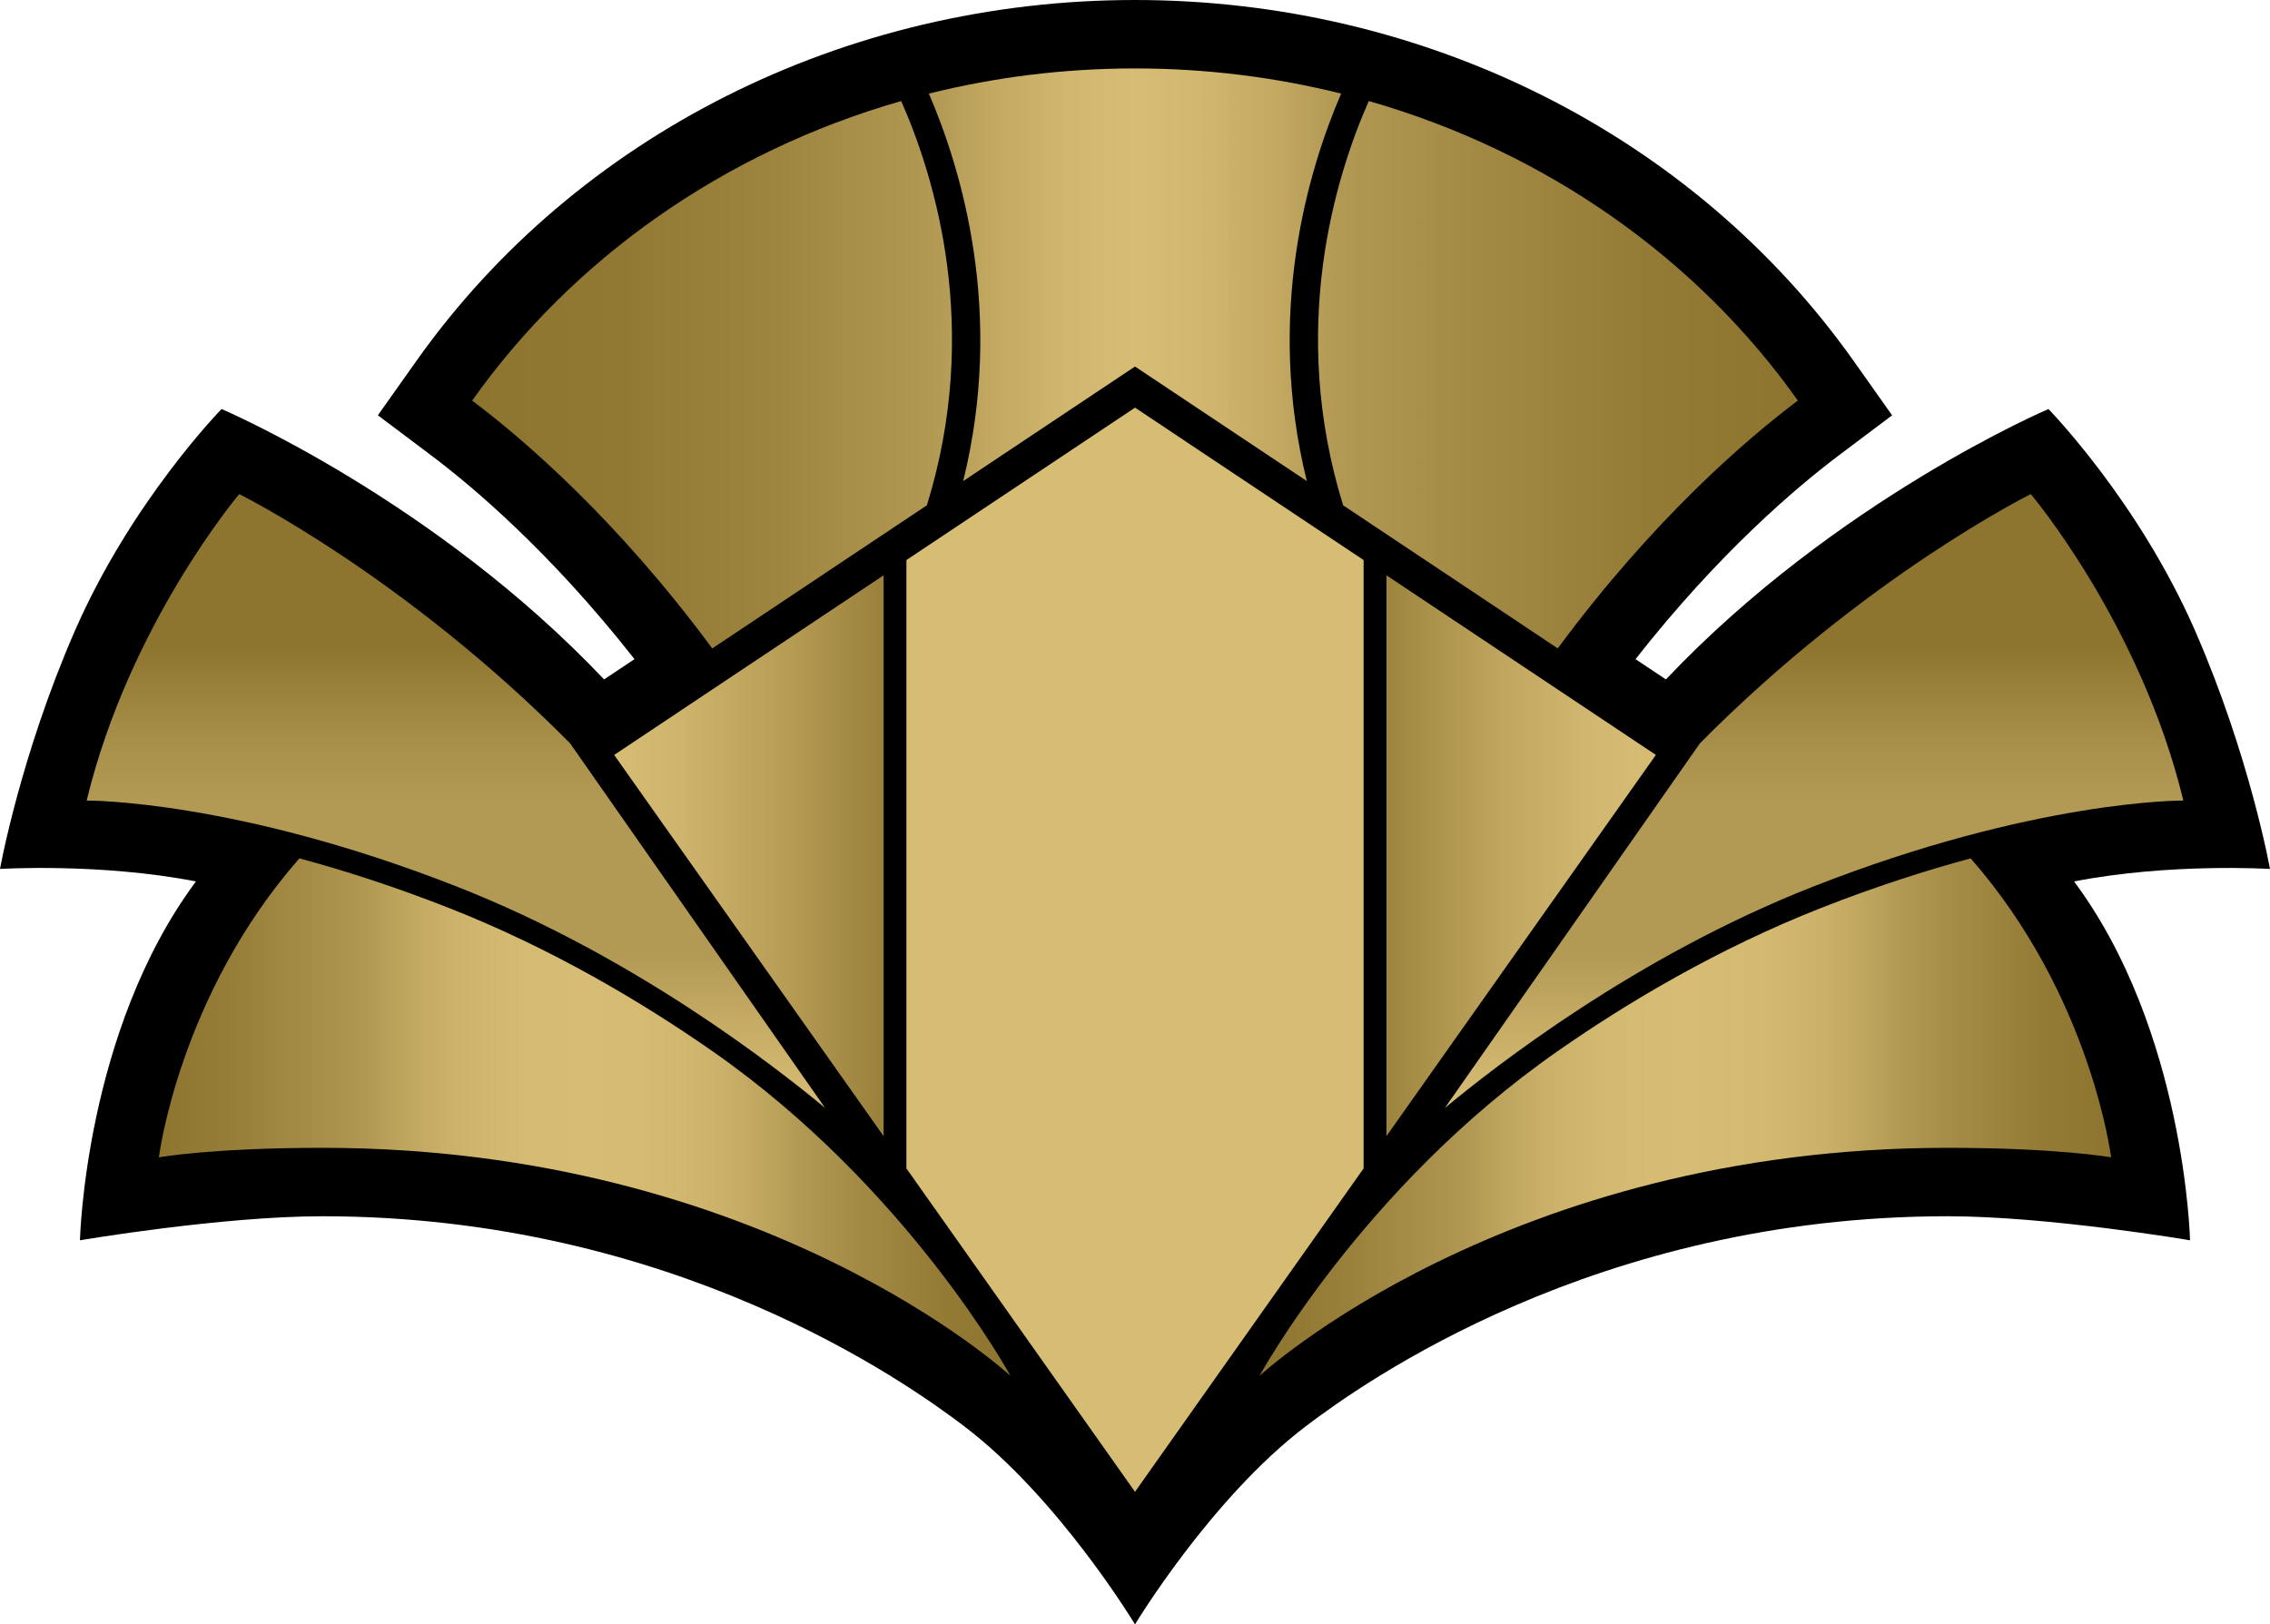 <?xml version="1.0" encoding="UTF-8" standalone="no"?>
<!-- Generator: Adobe Illustrator 15.1.0, SVG Export Plug-In . SVG Version: 6.00 Build 0)  -->

<svg
   version="1.1"
   id="Layer_1"
   x="0px"
   y="0px"
   width="150.001"
   height="107.365"
   viewBox="0 0 150.001 107.365"
   enable-background="new 0 0 160 115"
   xml:space="preserve"
   xmlns="http://www.w3.org/2000/svg"
   xmlns:svg="http://www.w3.org/2000/svg"><defs
   id="defs66" />
<g
   id="Layer_1_1_"
   transform="translate(-4.944,-3.334)">
</g>
<g
   id="Layer_3"
   display="none"
   transform="translate(-4.944,-3.334)">
</g>
<g
   id="g66"
   transform="translate(-4.944,-3.334)">
	<path
   d="m 154.945,60.769 c 0,0 -1.331,-7.441 -4.937,-15.715 -3.753,-8.608 -9.704,-14.684 -9.704,-14.684 0,0 -14.008,5.968 -25.277,17.872 l -2.009,-1.339 c 5.523,-7.046 10.684,-11.4 13.446,-13.478 l 3.51,-2.641 -2.537,-3.585 C 116.857,12.254 99.104,3.334 79.945,3.334 c -19.159,0 -36.913,8.92 -47.492,23.864 l -2.539,3.585 3.511,2.641 c 2.762,2.077 7.922,6.432 13.446,13.478 l -2.009,1.339 C 33.594,36.337 19.585,30.369 19.585,30.369 c 0,0 -5.951,6.076 -9.704,14.684 -3.606,8.274 -4.937,15.715 -4.937,15.715 0,0 6.605,-0.408 12.947,0.826 -7.346,9.883 -7.664,23.719 -7.664,23.719 0,0 9.339,-1.589 16.02,-1.589 23.238,0 38.671,11.04 42.405,13.876 6.269,4.761 11.293,13.099 11.293,13.099 0,0 5.025,-8.338 11.292,-13.099 3.732,-2.836 19.168,-13.876 42.405,-13.876 6.681,0 16.019,1.589 16.019,1.589 0,0 -0.316,-13.836 -7.663,-23.719 6.341,-1.234 12.947,-0.825 12.947,-0.825 z"
   id="path1" />
	<linearGradient
   id="SVGID_1_"
   gradientUnits="userSpaceOnUse"
   x1="79.945"
   y1="76.564"
   x2="79.945"
   y2="35.993">
		<stop
   offset="0"
   style="stop-color:#D7BD74"
   id="stop1" />
		<stop
   offset="0.14"
   style="stop-color:#C5AB64"
   id="stop2" />
		<stop
   offset="0.25"
   style="stop-color:#B39A54"
   id="stop3" />
		<stop
   offset="0.5"
   style="stop-color:#B39A54"
   id="stop4" />
		<stop
   offset="0.586"
   style="stop-color:#AA914B"
   id="stop5" />
		<stop
   offset="0.726"
   style="stop-color:#927934"
   id="stop6" />
		<stop
   offset="0.75"
   style="stop-color:#8D742F"
   id="stop7" />
		<stop
   offset="1"
   style="stop-color:#8D742F"
   id="stop8" />
	</linearGradient>
	<path
   fill="url(#SVGID_1_)"
   d="M 42.614,52.464 59.466,76.565 C 56.133,73.805 46.857,66.544 35.165,61.947 20.469,56.17 10.671,56.248 10.671,56.248 c 2.826,-11.682 10.08,-20.255 10.08,-20.255 0,0 10.889,5.388 21.863,16.471 z m 96.525,-16.472 c 0,0 7.254,8.573 10.08,20.255 0,0 -9.798,-0.078 -24.494,5.699 -11.691,4.597 -20.968,11.858 -24.303,14.618 l 16.854,-24.101 c 10.973,-11.082 21.863,-16.471 21.863,-16.471 z"
   id="path8"
   style="fill:url(#SVGID_1_)" />
	<linearGradient
   id="SVGID_2_"
   gradientUnits="userSpaceOnUse"
   x1="15.444"
   y1="77.172"
   x2="71.717"
   y2="77.172">
		<stop
   offset="0"
   style="stop-color:#8D742F"
   id="stop9" />
		<stop
   offset="0.086"
   style="stop-color:#967D38"
   id="stop10" />
		<stop
   offset="0.226"
   style="stop-color:#AE954F"
   id="stop11" />
		<stop
   offset="0.25"
   style="stop-color:#B39A54"
   id="stop12" />
		<stop
   offset="0.268"
   style="stop-color:#B9A059"
   id="stop13" />
		<stop
   offset="0.335"
   style="stop-color:#CAB068"
   id="stop14" />
		<stop
   offset="0.409"
   style="stop-color:#D4BA71"
   id="stop15" />
		<stop
   offset="0.5"
   style="stop-color:#D7BD74"
   id="stop16" />
		<stop
   offset="0.591"
   style="stop-color:#D4BA71"
   id="stop17" />
		<stop
   offset="0.665"
   style="stop-color:#CAB068"
   id="stop18" />
		<stop
   offset="0.732"
   style="stop-color:#B9A059"
   id="stop19" />
		<stop
   offset="0.75"
   style="stop-color:#B39A54"
   id="stop20" />
		<stop
   offset="0.821"
   style="stop-color:#A38A45"
   id="stop21" />
		<stop
   offset="0.922"
   style="stop-color:#937A35"
   id="stop22" />
		<stop
   offset="1"
   style="stop-color:#8D742F"
   id="stop23" />
	</linearGradient>
	<path
   fill="url(#SVGID_2_)"
   d="m 52.032,72.821 c -4.58,-3.196 -10.601,-6.792 -17.419,-9.472 -3.628,-1.427 -6.947,-2.487 -9.886,-3.28 -7.968,9.089 -9.283,19.761 -9.283,19.761 0,0 3.517,-0.629 10.803,-0.629 29.204,0 45.47,15.074 45.47,15.074 0,0 -6.783,-12.451 -19.685,-21.454 z"
   id="path23"
   style="fill:url(#SVGID_2_)" />
	<linearGradient
   id="SVGID_3_"
   gradientUnits="userSpaceOnUse"
   x1="88.172"
   y1="77.172"
   x2="144.445"
   y2="77.172">
		<stop
   offset="0"
   style="stop-color:#8D742F"
   id="stop24" />
		<stop
   offset="0.086"
   style="stop-color:#967D38"
   id="stop25" />
		<stop
   offset="0.226"
   style="stop-color:#AE954F"
   id="stop26" />
		<stop
   offset="0.25"
   style="stop-color:#B39A54"
   id="stop27" />
		<stop
   offset="0.268"
   style="stop-color:#B9A059"
   id="stop28" />
		<stop
   offset="0.335"
   style="stop-color:#CAB068"
   id="stop29" />
		<stop
   offset="0.409"
   style="stop-color:#D4BA71"
   id="stop30" />
		<stop
   offset="0.5"
   style="stop-color:#D7BD74"
   id="stop31" />
		<stop
   offset="0.591"
   style="stop-color:#D4BA71"
   id="stop32" />
		<stop
   offset="0.665"
   style="stop-color:#CAB068"
   id="stop33" />
		<stop
   offset="0.732"
   style="stop-color:#B9A059"
   id="stop34" />
		<stop
   offset="0.75"
   style="stop-color:#B39A54"
   id="stop35" />
		<stop
   offset="0.821"
   style="stop-color:#A38A45"
   id="stop36" />
		<stop
   offset="0.922"
   style="stop-color:#937A35"
   id="stop37" />
		<stop
   offset="1"
   style="stop-color:#8D742F"
   id="stop38" />
	</linearGradient>
	<path
   fill="url(#SVGID_3_)"
   d="m 88.172,94.275 c 0,0 16.267,-15.074 45.471,-15.074 7.285,0 10.803,0.629 10.803,0.629 0,0 -1.313,-10.672 -9.282,-19.761 -2.94,0.793 -6.259,1.854 -9.888,3.28 -6.817,2.68 -12.839,6.275 -17.417,9.472 -12.904,9.003 -19.687,21.454 -19.687,21.454 z"
   id="path38"
   style="fill:url(#SVGID_3_)" />
	<linearGradient
   id="SVGID_4_"
   gradientUnits="userSpaceOnUse"
   x1="36.144"
   y1="27.024"
   x2="123.746"
   y2="27.024">
		<stop
   offset="0"
   style="stop-color:#8D742F"
   id="stop39" />
		<stop
   offset="0.112"
   style="stop-color:#917833"
   id="stop40" />
		<stop
   offset="0.229"
   style="stop-color:#9E853F"
   id="stop41" />
		<stop
   offset="0.346"
   style="stop-color:#B29953"
   id="stop42" />
		<stop
   offset="0.35"
   style="stop-color:#B39A54"
   id="stop43" />
		<stop
   offset="0.389"
   style="stop-color:#C1A760"
   id="stop44" />
		<stop
   offset="0.452"
   style="stop-color:#D1B76F"
   id="stop45" />
		<stop
   offset="0.5"
   style="stop-color:#D7BD74"
   id="stop46" />
		<stop
   offset="0.548"
   style="stop-color:#D1B76F"
   id="stop47" />
		<stop
   offset="0.611"
   style="stop-color:#C1A760"
   id="stop48" />
		<stop
   offset="0.65"
   style="stop-color:#B39A54"
   id="stop49" />
		<stop
   offset="0.75"
   style="stop-color:#A38A45"
   id="stop50" />
		<stop
   offset="0.891"
   style="stop-color:#937A35"
   id="stop51" />
		<stop
   offset="1"
   style="stop-color:#8D742F"
   id="stop52" />
	</linearGradient>
	<path
   fill="url(#SVGID_4_)"
   d="m 66.324,9.521 c 4.344,-1.083 8.909,-1.664 13.621,-1.664 4.712,0 9.278,0.581 13.621,1.664 -2.185,5.067 -5.01,14.531 -2.267,25.611 L 79.945,27.559 68.59,35.132 C 71.333,24.052 68.508,14.588 66.324,9.521 Z m -1.829,0.492 c -11.751,3.363 -21.739,10.458 -28.351,19.799 3.378,2.541 9.521,7.801 15.866,16.379 l 14.183,-9.459 c 3.614,-11.68 0.516,-21.708 -1.698,-26.719 z m 29.201,26.718 14.183,9.459 c 6.346,-8.579 12.489,-13.839 15.867,-16.379 -6.613,-9.341 -16.6,-16.436 -28.353,-19.799 -2.213,5.01 -5.311,15.04 -1.697,26.719 z"
   id="path52"
   style="fill:url(#SVGID_4_)" />
	<g
   id="g65">
		<linearGradient
   id="SVGID_5_"
   gradientUnits="userSpaceOnUse"
   x1="45.527"
   y1="59.895"
   x2="114.363"
   y2="59.895">
			<stop
   offset="0"
   style="stop-color:#D7BD74"
   id="stop53" />
			<stop
   offset="0.063"
   style="stop-color:#CEB46C"
   id="stop54" />
			<stop
   offset="0.166"
   style="stop-color:#B69C55"
   id="stop55" />
			<stop
   offset="0.296"
   style="stop-color:#8E7530"
   id="stop56" />
			<stop
   offset="0.3"
   style="stop-color:#8D742F"
   id="stop57" />
			<stop
   offset="0.318"
   style="stop-color:#8D742F"
   id="stop58" />
			<stop
   offset="0.5"
   style="stop-color:#8D742F"
   id="stop59" />
			<stop
   offset="0.682"
   style="stop-color:#8D742F"
   id="stop60" />
			<stop
   offset="0.7"
   style="stop-color:#8D742F"
   id="stop61" />
			<stop
   offset="0.767"
   style="stop-color:#A68D46"
   id="stop62" />
			<stop
   offset="0.858"
   style="stop-color:#C1A75F"
   id="stop63" />
			<stop
   offset="0.939"
   style="stop-color:#D1B76F"
   id="stop64" />
			<stop
   offset="1"
   style="stop-color:#D7BD74"
   id="stop65" />
		</linearGradient>
		<path
   fill="url(#SVGID_5_)"
   d="M 96.558,78.43 V 41.358 l 17.806,11.874 z M 45.527,53.232 63.333,78.43 V 41.358 Z"
   id="path65"
   style="fill:url(#SVGID_5_)" />
		<polygon
   fill="#d7bd74"
   points="64.84,80.563 79.945,101.938 95.05,80.563 95.05,40.351 79.945,30.278 64.84,40.351 "
   id="polygon65" />
	</g>
</g>
</svg>
